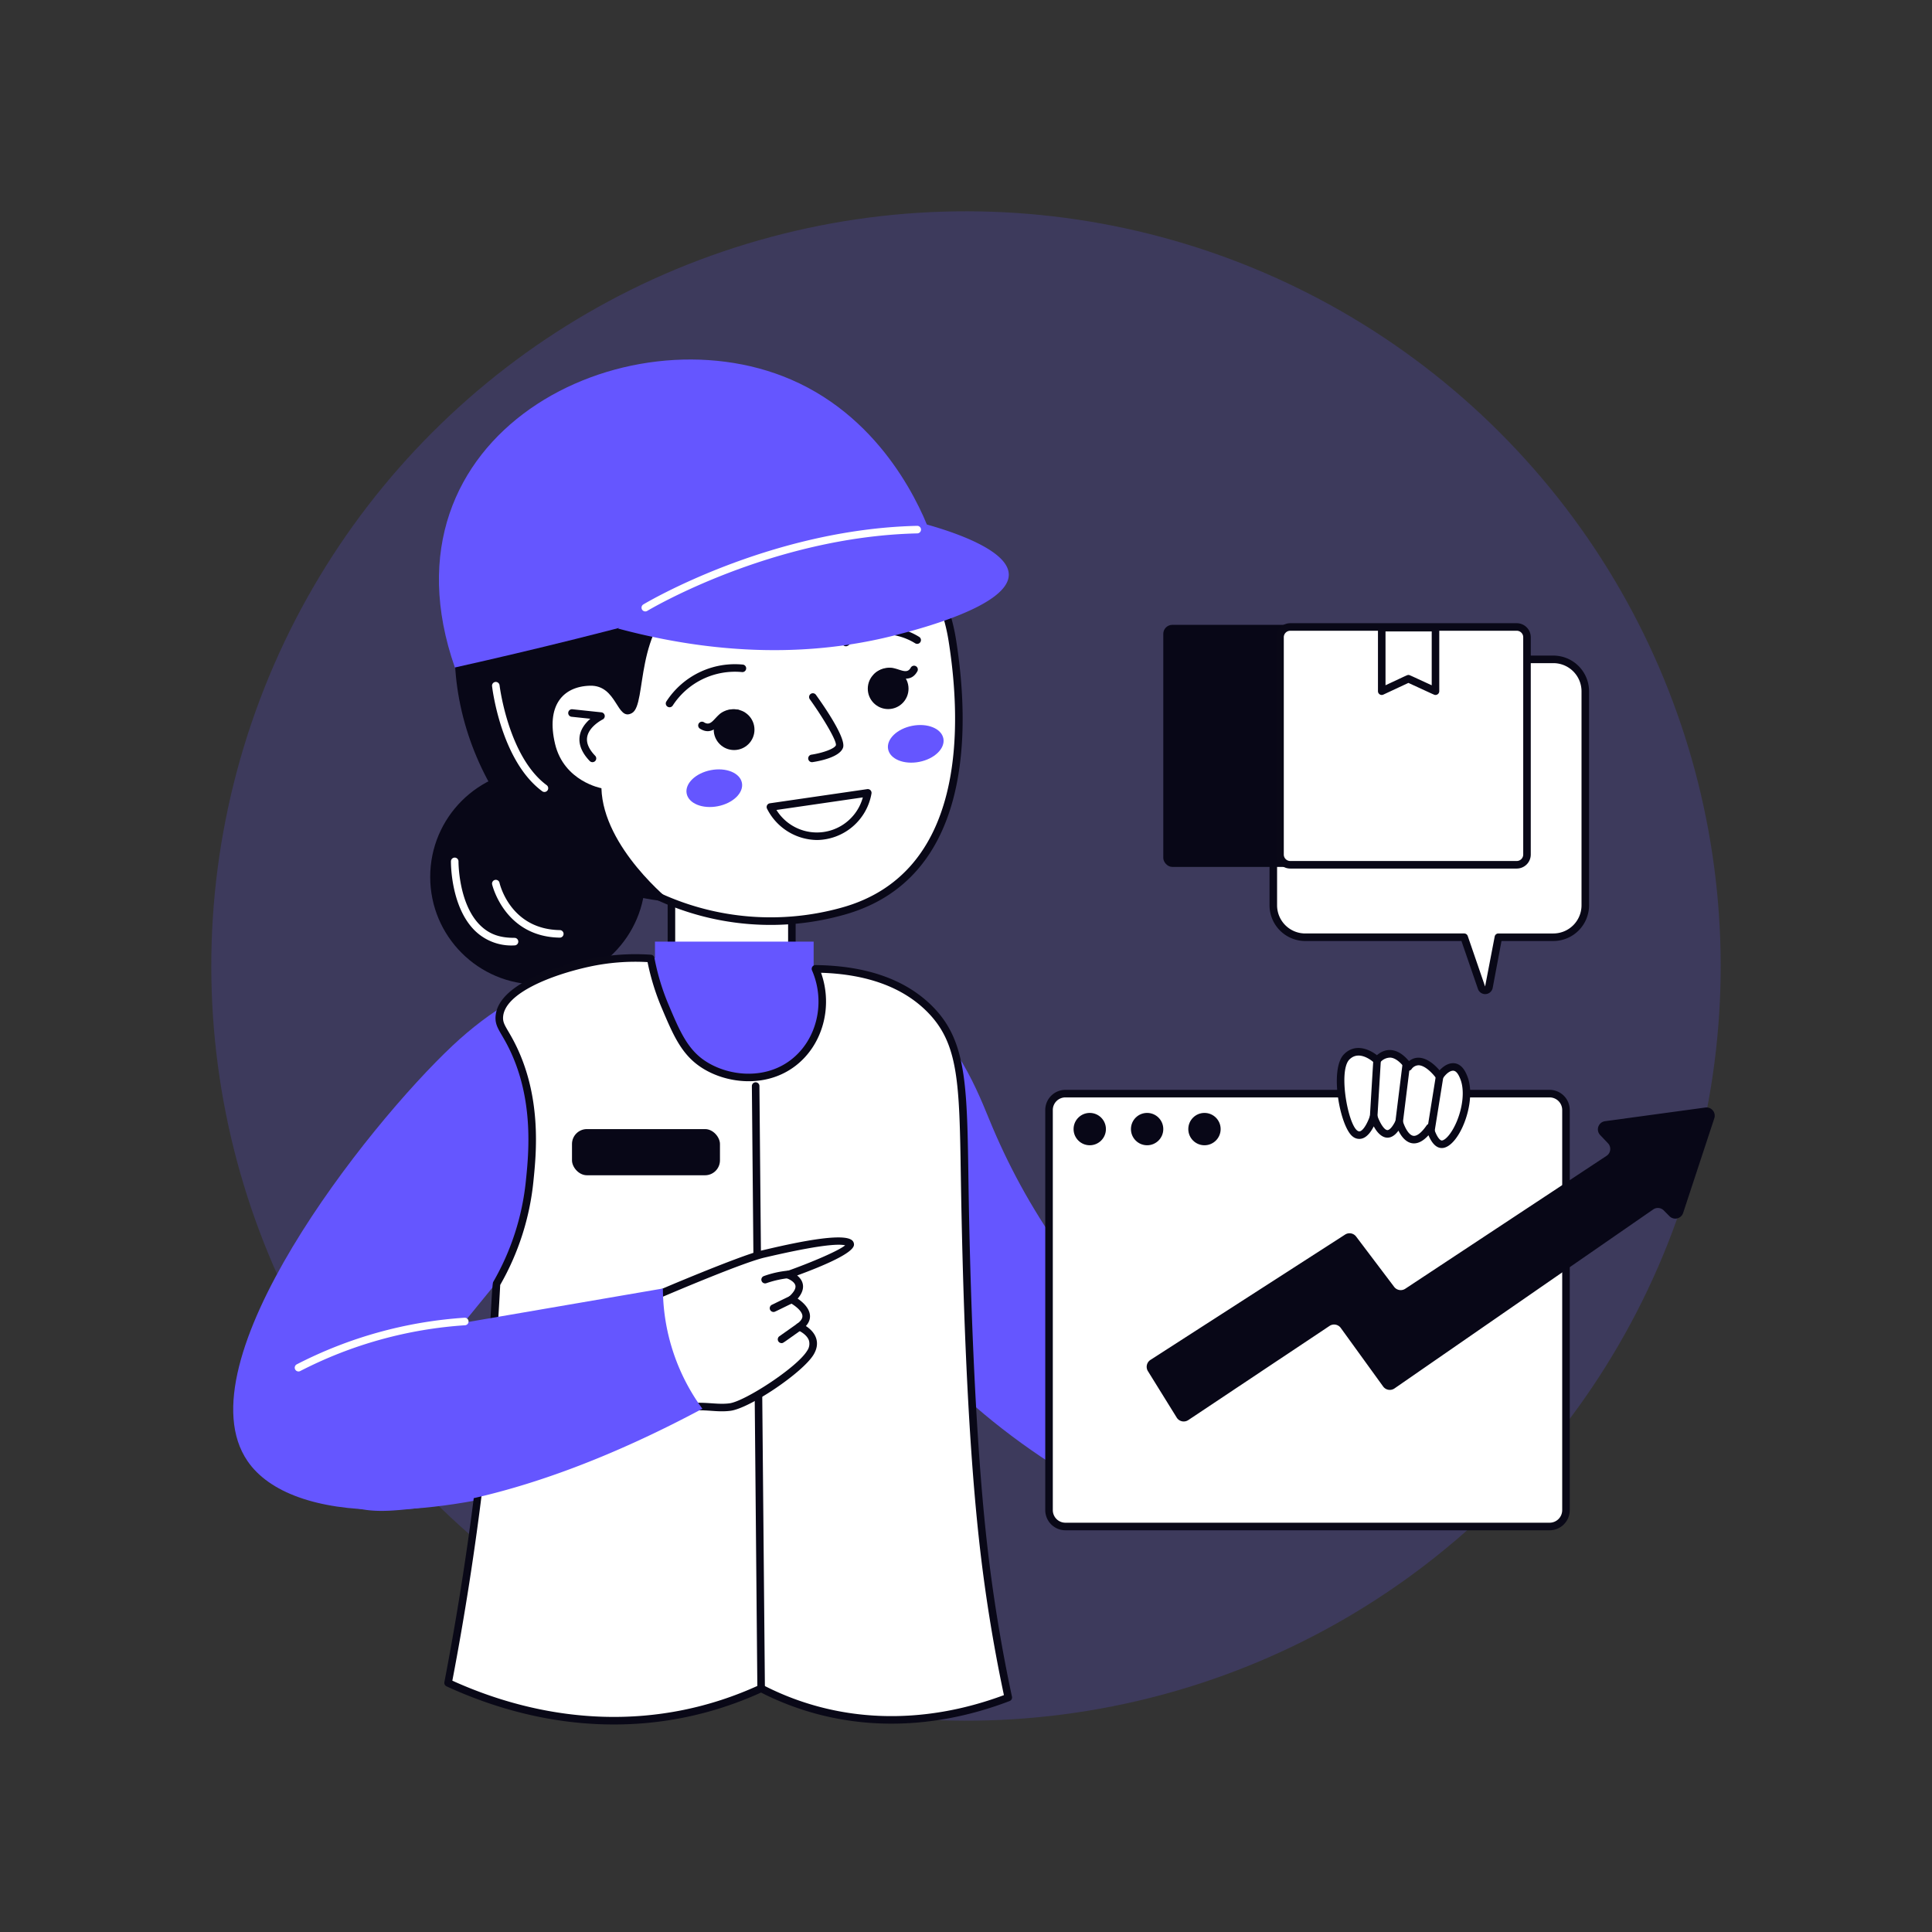 <?xml version="1.0"?><svg height="512" viewBox="0 0 512 512" width="512" xmlns="http://www.w3.org/2000/svg"><rect x="0" y="0" width="512" height="512" fill="#333333" stroke="none"/><title/><g><g opacity="0.2"><circle cx="256" cy="256" fill="#6556ff" r="200" transform="translate(-106.039 256) rotate(-45)"/></g><g><g><path d="M411.654,174.743H345.9a8.461,8.461,0,0,0-8.461,8.461v56.714a8.461,8.461,0,0,0,8.461,8.461h42.121l4.6,13.379a1.028,1.028,0,0,0,1.982-.145l2.487-13.234h14.568a8.461,8.461,0,0,0,8.46-8.461V183.2A8.461,8.461,0,0,0,411.654,174.743Z" fill="#fff"/><path d="M391.672,262.083,387.3,249.378H345.9a9.471,9.471,0,0,1-9.46-9.461V183.2a9.471,9.471,0,0,1,9.46-9.461h65.757a9.471,9.471,0,0,1,9.461,9.461v56.713a9.471,9.471,0,0,1-9.461,9.461H397.915l-2.334,12.42A2.027,2.027,0,0,1,391.672,262.083ZM345.9,175.743a7.469,7.469,0,0,0-7.46,7.461v56.713a7.469,7.469,0,0,0,7.46,7.461h42.122a1,1,0,0,1,.945.675l4.6,13.38,2.542-13.239a1,1,0,0,1,.982-.816h14.567a7.469,7.469,0,0,0,7.461-7.461V183.2a7.469,7.469,0,0,0-7.461-7.461Z" fill="#090817"/></g><circle cx="142.51" cy="232.396" fill="#080717" r="28.502"/><g><rect fill="#080717" height="64.15" rx="2.39" width="76.958" x="308.282" y="165.591"/><g><rect fill="#fff" height="63.018" rx="2.715" transform="translate(743.885 395.332) rotate(-180)" width="65.452" x="339.217" y="166.157"/><path d="M401.954,230.175H341.932a3.719,3.719,0,0,1-3.715-3.715V168.872a3.719,3.719,0,0,1,3.715-3.715h60.022a3.719,3.719,0,0,1,3.715,3.715V226.46A3.719,3.719,0,0,1,401.954,230.175Zm-60.022-63.018a1.716,1.716,0,0,0-1.715,1.715V226.46a1.716,1.716,0,0,0,1.715,1.715h60.022a1.717,1.717,0,0,0,1.715-1.715V168.872a1.717,1.717,0,0,0-1.715-1.715Z" fill="#090817"/></g><g><path d="M366.174,183.172l7.066-3.3,7.18,3.3v-16.83H366.174Z" fill="#fff"/><path d="M380.421,184.172c-.317,0,.237.209-7.178-3.194l-6.645,3.1a1,1,0,0,1-1.423-.906v-16.83a1,1,0,0,1,1-1h14.246a1,1,0,0,1,1,1v16.83A1,1,0,0,1,380.421,184.172Zm-7.181-5.3c.312,0-.072-.133,6.181,2.737v-14.27H367.175V181.6C373.129,178.824,372.923,178.875,373.24,178.875Z" fill="#090817"/></g></g><g><rect fill="#fff" height="77.005" width="31.921" x="177.934" y="211.037"/><path d="M209.855,289.042h-31.92a1,1,0,0,1-1-1v-77a1,1,0,0,1,1-1h31.92a1,1,0,0,1,1,1v77A1,1,0,0,1,209.855,289.042Zm-30.92-2h29.92v-75h-29.92Z" fill="#090817"/></g><g><path d="M252.38,169.74A49.2,49.2,0,0,0,211,128.856c-38.876-12.308-78.282,19.062-74.4,60.109a57.078,57.078,0,0,0,14.082,32.52l0,.02.116.12A57.563,57.563,0,0,0,174.761,237.7a71.369,71.369,0,0,0,48.287,3.861C253.148,233.427,257.291,200.758,252.38,169.74Z" fill="#fff"/><path d="M174.357,238.618a58.547,58.547,0,0,1-24.3-16.329,1.236,1.236,0,0,1-.2-.229,57.911,57.911,0,0,1-14.251-33c-3.934-41.578,35.99-73.664,75.62-61.181a49.9,49.9,0,0,1,42.145,41.705c3.676,23.215,4.658,63.561-30.058,72.946A71.9,71.9,0,0,1,174.357,238.618Zm.736-1.859a70.035,70.035,0,0,0,47.694,3.84c33.208-8.977,32.176-48.151,28.606-70.7a47.908,47.908,0,0,0-40.542-40.051.94.94,0,0,1-.157-.036c-38.2-12.092-76.91,18.794-73.1,59.062a55.93,55.93,0,0,0,13.837,31.952A56.658,56.658,0,0,0,175.093,236.759Z" fill="#090817"/></g><path d="M216.577,318.342c-23.334-12.5-29.275-42.416-8.729-61.76,10.3-.333,20.151,1.388,29.074,6.553,15.1,8.741,21.217,23.693,25.265,33.587,9.447,23.056,24.4,45.961,51.35,70.974l-32.456,21.753C252.247,371.389,230.68,347.216,216.577,318.342Z" fill="#6556ff"/><path d="M123.172,446.527a463.744,463.744,0,0,0,8.165-90.538c-.383-43.341-6.8-61.968,6.035-79.267,14.351-19.339,41.58-22.226,56.534-22.226a95.934,95.934,0,0,1,11.31.592c8.108,1.055,15.766,2.053,23.3,7.649,17.877,13.281,19.543,39.959,21.012,63.5,2.6,41.625,6.222,80.765,10.841,122.046Z" fill="#6556ff"/><path d="M101.437,400.1c-17.383,0-30.1-4.562-35.806-12.849-17.888-25.971,31.457-88.669,54.324-110.168,19.995-18.8,44.39-26.039,72.5-22.494,4.276,8.816,5.022,17.312,1.6,26.2-9,23.36-42.83,37.821-46.271,39.24l-26.5,32.494,59.036-6.732,7.808,30.269C162.518,388.7,129.773,400.1,101.437,400.1Z" fill="#6556ff"/><rect fill="#6556ff" height="15.471" width="42.047" x="173.576" y="249.539"/><g><path d="M172.444,254.013a58.826,58.826,0,0,0-16.576,1.213c-3.061.671-22.727,5.215-23.53,14.07-.212,2.333.978,3.354,2.911,7.035,7.418,14.123,5.849,29.465,5.125,36.548a67.949,67.949,0,0,1-8.8,27.345,771.7,771.7,0,0,1-12.829,105.757c26.381,12.162,55.806,13.96,82.963,1.456,20.727,10.693,43.871,10.689,65.5,2.426a416.842,416.842,0,0,1-6.792-42.209c-3.543-32.559-4.456-76.635-4.689-90.118-.5-28.988-.011-40.821-9.374-50.181-8.874-8.872-21.576-10.5-30.241-10.593,3.917,9.015,1.341,19.347-5.9,24.9-7.82,6-18.161,4.2-24.015.243-4.883-3.3-7.017-8.351-9.946-15.283A61.79,61.79,0,0,1,172.444,254.013Z" fill="#fff"/><path d="M118.327,446.89a1,1,0,0,1-.563-1.1c12.162-63.3,12.157-104.71,12.944-106.069a67,67,0,0,0,8.671-26.947c.735-7.18,2.264-22.123-5.016-35.982-1.9-3.62-3.267-4.881-3.021-7.59.827-9.111,18.818-13.751,24.312-14.955a59.691,59.691,0,0,1,16.858-1.234,1,1,0,0,1,.915.813,60.768,60.768,0,0,0,3.739,12.408c2.873,6.8,4.948,11.711,9.584,14.845,5.965,4.03,15.729,5.255,22.848-.208,6.908-5.3,9.26-15.274,5.593-23.713a1,1,0,0,1,.928-1.4c13.452.148,23.861,3.81,30.939,10.886,9.654,9.651,9.2,22.073,9.666,50.871.361,20.867,1.45,60.309,4.683,90.026a416.661,416.661,0,0,0,6.776,42.107,1,1,0,0,1-.621,1.145c-21.972,8.4-45.2,8.254-65.877-2.249C174.856,460.738,145.406,459.373,118.327,446.89Zm1.549-1.492c25.919,11.733,54.733,13.419,81.415,1.13a.992.992,0,0,1,.876.02c19.946,10.291,42.418,10.659,63.881,2.681a418.616,418.616,0,0,1-6.629-41.467c-3.168-29.114-4.318-66.781-4.787-95.907-.39-25.007-.551-35.358-8.988-43.793-6.435-6.432-15.868-9.883-28.054-10.268,3.184,8.945.463,19.112-6.776,24.666-7.866,6.038-18.623,4.714-25.183.278-5.128-3.465-7.3-8.6-10.306-15.718a62.772,62.772,0,0,1-3.715-12.056,57.735,57.735,0,0,0-15.528,1.239c-10.144,2.225-22.188,7.012-22.748,13.184-.178,1.957.881,2.821,2.8,6.478,7.559,14.393,5.989,29.74,5.235,37.115a69.014,69.014,0,0,1-8.808,27.535A773.228,773.228,0,0,1,119.876,445.4Z" fill="#090817"/></g><path d="M177.438,187.431a1,1,0,0,1-.824-1.564,21.633,21.633,0,0,1,20.3-9.74,1,1,0,0,1-.3,1.977A19.653,19.653,0,0,0,178.265,187,1,1,0,0,1,177.438,187.431Z" fill="#080717"/><g><path d="M185.544,193.132a1,1,0,1,1,1.049-1.7c1.774,1.091,2.492-.868,4.323-2.359a5.837,5.837,0,0,1,4.875-.93,1,1,0,0,1-.527,1.929,3.841,3.841,0,0,0-3.084.552C190.693,191.833,188.82,195.153,185.544,193.132Z" fill="#080717"/><circle cx="194.543" cy="193.37" fill="#080717" r="5.399"/></g><path d="M224.172,171.262a1,1,0,0,1-.584-1.812,18.017,18.017,0,0,1,20-.67,1,1,0,1,1-1.055,1.7,16.028,16.028,0,0,0-17.781.6A1,1,0,0,1,224.172,171.262Z" fill="#080717"/><g><path d="M232.43,180.269a1,1,0,0,1-.7-1.708,5.836,5.836,0,0,1,4.707-1.572c2.3.4,3.913,1.766,4.924-.056a1,1,0,1,1,1.748.972c-1.874,3.376-5.116,1.388-7.016,1.054a3.833,3.833,0,0,0-2.961,1.027A1,1,0,0,1,232.43,180.269Z" fill="#080717"/><circle cx="235.371" cy="182.513" fill="#080717" r="5.399"/></g><path d="M214.194,201.131a1,1,0,0,1,.841-1.136c2.858-.43,6.148-1.542,6.489-2.514.225-1.2-3.4-7.271-6.92-12.181a1,1,0,1,1,1.625-1.166c2.444,3.4,8.037,11.583,7.182,14.011-.9,2.566-6.413,3.578-8.08,3.827A1,1,0,0,1,214.194,201.131Z" fill="#080717"/><ellipse cx="189.294" cy="208.882" fill="#6556ff" rx="7.459" ry="4.869" transform="translate(-36.366 39.939) rotate(-10.996)"/><ellipse cx="242.681" cy="197.128" fill="#6556ff" rx="7.459" ry="4.869" transform="translate(-33.144 49.906) rotate(-10.996)"/><path d="M200.709,447.445l-1.455-159.618a1,1,0,1,1,2-.017l1.455,159.618a1,1,0,1,1-2,.017Z" fill="#080717"/><g><rect fill="#fff" height="114.715" rx="4.334" width="136.994" x="278.006" y="289.823"/><path d="M410.665,405.539H282.34a5.34,5.34,0,0,1-5.334-5.335V294.158a5.34,5.34,0,0,1,5.334-5.335H410.665A5.342,5.342,0,0,1,416,294.158V400.2A5.341,5.341,0,0,1,410.665,405.539ZM282.34,290.823a3.338,3.338,0,0,0-3.334,3.335V400.2a3.338,3.338,0,0,0,3.334,3.335H410.665A3.339,3.339,0,0,0,414,400.2V294.158a3.339,3.339,0,0,0-3.335-3.335Z" fill="#090817"/></g><g><g><path d="M387.912,285.546c-.312-.771-.993-2.453-2.395-2.748-1.3-.275-2.848.727-4.012,2.486,0,0-4.772-6.887-8.242-2.532,0,0-3.933-6.487-8.325-1.762,0,0-4.565-4.427-8.051-.9s-.678,18.194,2.211,20.316,4.94-4.511,4.94-4.511,2.961,9.29,6.749,1.44c0,0,2.581,9.458,8.1,1.478,1.089,3.465,2.2,4.338,3.061,4.423C385.344,303.568,390.6,292.171,387.912,285.546Z" fill="#fff"/><path d="M378.558,300.851c-3.032,3.394-6.065,2.634-7.954-1.22-2.183,3.015-4.769,2.179-6.544-1.135-.664,1.315-1.663,2.753-2.987,3.19a2.73,2.73,0,0,1-2.567-.477c-3.35-2.461-6.292-17.822-2.33-21.825,2.924-2.955,6.642-1.375,8.726.254,2.885-2.474,6.06-1.4,8.483,1.58,2.711-2.146,5.871-.18,8.115,2.438,1.3-1.436,2.841-2.128,4.225-1.837,1.921.407,2.756,2.47,3.114,3.351h0C392.355,293.851,383.128,311.687,378.558,300.851Zm1.278-2.34c1.085,3.447,2.027,3.71,2.206,3.727.374.042,1.178-.384,2.155-1.689,2.673-3.575,4.476-10.461,2.788-14.628h0c-.237-.586-.794-1.959-1.674-2.145-.852-.186-2.04.65-2.972,2.06a1,1,0,0,1-.822.447h-.012a1,1,0,0,1-.821-.43c-.672-.965-2.829-3.484-4.712-3.544a2.347,2.347,0,0,0-1.927,1.065,1,1,0,0,1-1.637-.1c-.471-.771-2.086-2.814-3.86-2.992a3.467,3.467,0,0,0-2.877,1.392,1,1,0,0,1-1.429.037c-.156-.15-3.9-3.69-6.644-.918-3.233,3.268.127,19.868,2.848,19,1.026-.338,2.159-2.654,2.637-4.191a1,1,0,0,1,1.907-.009c.51,1.591,1.717,3.829,2.657,3.894.222.019,1.052-.124,2.24-2.584a1,1,0,0,1,1.865.17c.259.941,1.325,3.679,2.776,3.925.936.164,2.2-.816,3.532-2.75A1,1,0,0,1,379.836,298.511Z" fill="#090817"/></g><path d="M379.192,300.718a1,1,0,0,1-.988-1.158l2.314-14.434a1,1,0,0,1,1.974.316l-2.313,14.434A1,1,0,0,1,379.192,300.718Z" fill="#080717"/><path d="M370.788,298.332a1,1,0,0,1-.993-1.123l1.906-15.378a1,1,0,0,1,1.985.246l-1.907,15.378A1,1,0,0,1,370.788,298.332Z" fill="#080717"/><path d="M364.039,296.892a1,1,0,0,1-1-1.061l.9-14.9a1.022,1.022,0,0,1,1.059-.938,1,1,0,0,1,.938,1.059l-.9,14.9A1,1,0,0,1,364.039,296.892Z" fill="#080717"/></g><circle cx="288.795" cy="299.22" fill="#080717" r="4.286"/><circle cx="303.997" cy="299.22" fill="#080717" r="4.286"/><circle cx="319.198" cy="299.22" fill="#080717" r="4.286"/><path d="M304.886,360.384l51.575-33.205a2.182,2.182,0,0,1,2.924.519l10.081,13.333a2.184,2.184,0,0,0,2.946.5l53.343-35.223a2.184,2.184,0,0,0,.379-3.327l-2.075-2.184a2.184,2.184,0,0,1,1.288-3.668l26.594-3.624a2.184,2.184,0,0,1,2.369,2.847l-8.265,25.091a2.183,2.183,0,0,1-3.625.854l-1.512-1.525a2.182,2.182,0,0,0-2.793-.258l-68.559,47.433a2.184,2.184,0,0,1-3.012-.515L355.319,351.92a2.184,2.184,0,0,0-2.981-.537l-37.432,24.955a2.184,2.184,0,0,1-3.067-.667l-7.626-12.3A2.183,2.183,0,0,1,304.886,360.384Z" fill="#080717"/><g><path d="M174,343.266s22.263-9.551,28-10.881,20.119-4.715,23.021-3.022-16.2,8.462-16.2,8.462,6.045,1.935.967,6.529c0,0,7.105,3.626,2.055,7.253,0,0,5.682,2.3,2.9,6.891s-16.683,13.782-21.277,14.387-8.342-1.209-14.749.967C178.715,373.852,163.966,350.519,174,343.266Z" fill="#fff"/><path d="M177.869,374.386c-.622-.986-15.128-24.215-4.455-31.931.345-.249,22.819-9.76,28.357-11.045,4.469-1.034,20.3-4.925,23.75-2.91a1.471,1.471,0,0,1,.79,1.43c-.2,2.146-7.877,5.448-15.066,8.084,1.878,1.5,2.242,3.725.144,6.136,2.909,1.959,4.451,4.742,2.18,7.262,2.86,1.868,3.827,4.63,2.028,7.6-2.869,4.739-16.852,14.182-22,14.86-4.775.629-8.36-1.183-14.559.923A1,1,0,0,1,177.869,374.386ZM174.5,344.14c-8.109,6.048,2.426,24.762,4.661,28.518,6.147-1.853,9.949-.21,14.173-.764,4.084-.539,17.883-9.5,20.553-13.914a3.192,3.192,0,0,0,.494-2.718c-.577-1.75-2.894-2.719-2.917-2.729a1,1,0,0,1-.206-1.738c.973-.7,1.442-1.4,1.391-2.082-.111-1.5-2.494-3.045-3.32-3.469a1,1,0,0,1-.215-1.632c.878-.8,1.882-1.947,1.674-2.924-.22-1.029-1.719-1.729-2.277-1.912a1,1,0,0,1-.027-1.893c6.443-2.283,13.688-5.367,15.49-6.859-3.6-.878-16.862,2.2-21.4,3.252C197.117,334.551,179.624,341.95,174.5,344.14Z" fill="#090817"/></g><path d="M103.7,353.836l71.975-12.37a54.229,54.229,0,0,0,10.462,31.862c-20.619,11.04-49.988,24.011-79.458,26.764-5.934.554-13.621.889-18.786-3.944-12.373-11.576.916-42.312.916-42.312Z" fill="#6556ff"/><path d="M202.424,338.175a26.132,26.132,0,0,1,6.727-1.469,1,1,0,0,1,0,2,26.753,26.753,0,0,0-6.08,1.361A1,1,0,0,1,202.424,338.175Z" fill="#080717"/><path d="M204.994,347.684a1,1,0,0,1-.438-1.9l4.791-2.33a1,1,0,0,1,.875,1.8C205.038,347.774,205.315,347.684,204.994,347.684Z" fill="#080717"/><path d="M207.121,355.938a1,1,0,0,1-.577-1.818l4.72-3.33a1,1,0,0,1,1.152,1.635C207.284,356.046,207.56,355.938,207.121,355.938Z" fill="#080717"/><path d="M159.382,208.882s-9.925-1.79-12.289-11.754,1.891-15.178,9.217-15.407,7.09,9.585,11.186,7.238.315-22.828,14.416-31.336,18.839-12.761,19.069-24.1c0,0,27.364-1.5,47.592,23.59.236-2.261,1.387-15.352-7.974-25.8-8.545-9.535-22.477-13.1-35.606-9.138-26.5-10.366-55.622-4.1-71.843,14.809-23.505,27.407-11.43,71.494,13.234,90.434,11.194,8.595,23.581,10.937,31.55,11.6C177.934,239.021,159.855,224.692,159.382,208.882Z" fill="#080717"/><path d="M120.544,176.893q63.965-14.27,126.3-34.856c-2.4-6.451-12.265-30.691-37.245-41.462C165.743,81.666,98.838,114.77,120.544,176.893Z" fill="#6556ff"/><path d="M163.789,166.571c33.48,8.987,58.3,5.611,73.142,1.848,5.732-1.454,30.548-7.747,30.406-16.19-.121-7.183-18.244-12.318-23.388-13.684A120.678,120.678,0,0,0,163.789,166.571Z" fill="#6556ff"/><path d="M79.109,363.451a1,1,0,0,1-.5-1.867,113.357,113.357,0,0,1,44.5-12.372,1.016,1.016,0,0,1,1.062.934,1,1,0,0,1-.935,1.062,111.271,111.271,0,0,0-43.63,12.11A.99.99,0,0,1,79.109,363.451Z" fill="#fff"/><path d="M157.008,201.983a1,1,0,0,1-.72-.305c-3.894-4.039-3.44-8.1.167-11.2l-4.976-.528a1,1,0,0,1,.21-1.989l7.685.816a1,1,0,0,1,.334,1.892c-.035.018-3.6,1.8-4.1,4.647-.272,1.557.441,3.229,2.119,4.969A1,1,0,0,1,157.008,201.983Z" fill="#080717"/><path d="M216.528,222.611a15.017,15.017,0,0,1-13.252-8.292,1,1,0,0,1,.75-1.439l25.8-3.753a1,1,0,0,1,1.127,1.169A14.844,14.844,0,0,1,216.528,222.611Zm-10.762-7.963a12.617,12.617,0,0,0,22.893-3.33Z" fill="#080717"/><path d="M125.858,246.643c-6.413-6.3-6.359-17.89-6.353-18.381a1,1,0,0,1,1-.988h.011a1,1,0,0,1,.989,1.01c0,.112-.046,11.242,5.76,16.936,2.6,2.55,5.5,3.319,9.074,3.319a1,1,0,0,1,.028,2A13.84,13.84,0,0,1,125.858,246.643Z" fill="#fff"/><path d="M148.345,248.485h-.017c-14.632-.236-17.879-13.978-17.91-14.116a1,1,0,0,1,1.951-.439c.114.5,2.958,12.345,15.992,12.555a1,1,0,0,1-.016,2Z" fill="#fff"/><path d="M144.275,209.882a.992.992,0,0,1-.593-.2c-10.847-8.03-13.187-27.043-13.282-27.849a1,1,0,0,1,.877-1.109,1.011,1.011,0,0,1,1.11.876c.022.189,2.338,18.962,12.484,26.474A1,1,0,0,1,144.275,209.882Z" fill="#fff"/><path d="M171.013,162.034a1,1,0,0,1-.52-1.855c.328-.2,33.288-19.926,72.547-20.825h.022a1,1,0,0,1,.023,2c-38.708.887-71.231,20.339-71.555,20.536A1,1,0,0,1,171.013,162.034Z" fill="#fff"/><rect fill="#080717" height="12.237" rx="3.953" width="39.213" x="151.584" y="299.22"/></g></g></svg>